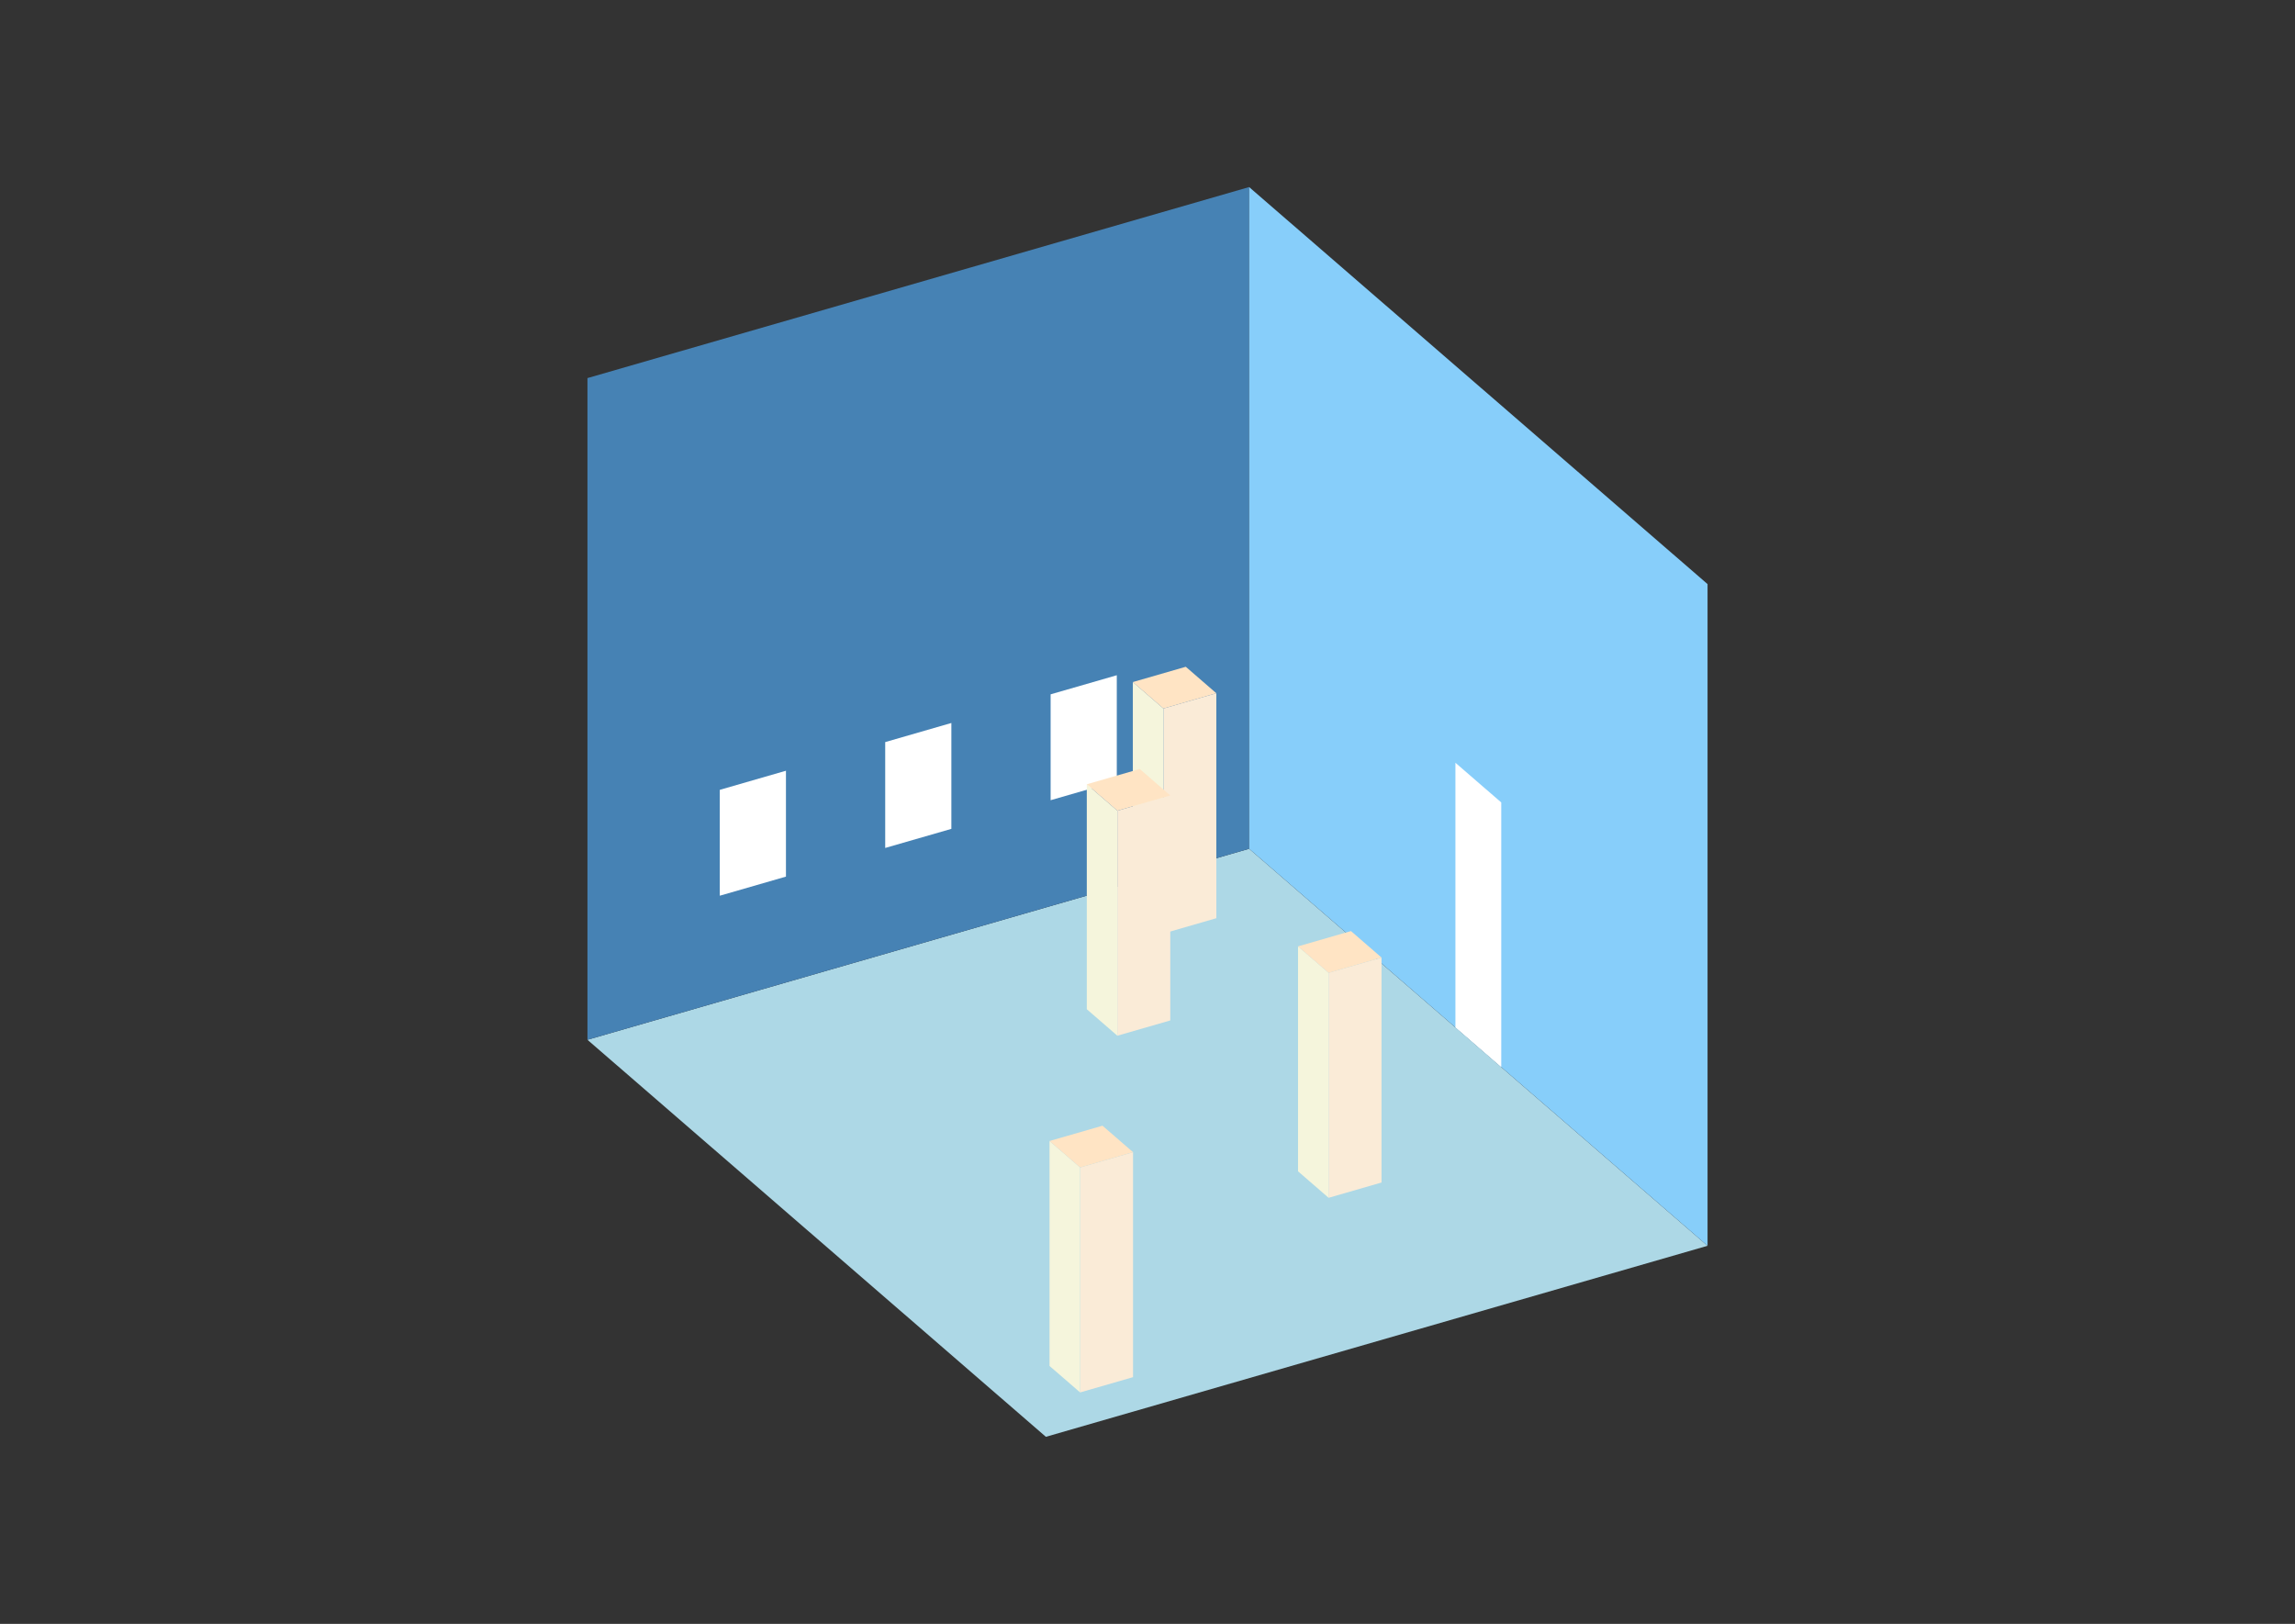 <?xml version="1.0" encoding="UTF-8"?>
<svg
  xmlns="http://www.w3.org/2000/svg"
  width="848"
  height="600"
  style="background-color:white"
>
  <rect width="100%" height="100%" fill="#333333" stroke="none"/>
  <polygon fill="lightblue" points="386.449,530.88 217.063,384.187 461.551,313.609 630.937,460.302" />
  <polygon fill="steelblue" points="217.063,384.187 217.063,139.698 461.551,69.12 461.551,313.609" />
  <polygon fill="lightskyblue" points="630.937,460.302 630.937,215.813 461.551,69.12 461.551,313.609" />
  <polygon fill="white" points="554.713,394.29 554.713,296.495 537.775,281.825 537.775,379.621" />
  <polygon fill="white" points="265.96,330.953 265.96,291.835 290.409,284.777 290.409,323.895" />
  <polygon fill="white" points="327.082,313.308 327.082,274.19 351.531,267.133 351.531,306.251" />
  <polygon fill="white" points="388.204,295.664 388.204,256.546 412.653,249.488 412.653,288.606" />
  <polygon fill="antiquewhite" points="490.916,442.573 490.916,359.447 510.475,353.8 510.475,436.926" />
  <polygon fill="beige" points="490.916,442.573 490.916,359.447 479.623,349.667 479.623,432.793" />
  <polygon fill="bisque" points="490.916,359.447 479.623,349.667 499.182,344.021 510.475,353.8" />
  <polygon fill="antiquewhite" points="399.099,514.485 399.099,431.359 418.658,425.713 418.658,508.839" />
  <polygon fill="beige" points="399.099,514.485 399.099,431.359 387.806,421.58 387.806,504.706" />
  <polygon fill="bisque" points="399.099,431.359 387.806,421.58 407.365,415.933 418.658,425.713" />
  <polygon fill="antiquewhite" points="429.876,344.914 429.876,261.788 449.435,256.142 449.435,339.268" />
  <polygon fill="beige" points="429.876,344.914 429.876,261.788 418.584,252.009 418.584,335.135" />
  <polygon fill="bisque" points="429.876,261.788 418.584,252.009 438.143,246.363 449.435,256.142" />
  <polygon fill="antiquewhite" points="412.863,382.682 412.863,299.556 432.422,293.91 432.422,377.036" />
  <polygon fill="beige" points="412.863,382.682 412.863,299.556 401.571,289.777 401.571,372.903" />
  <polygon fill="bisque" points="412.863,299.556 401.571,289.777 421.13,284.131 432.422,293.91" />
</svg>
